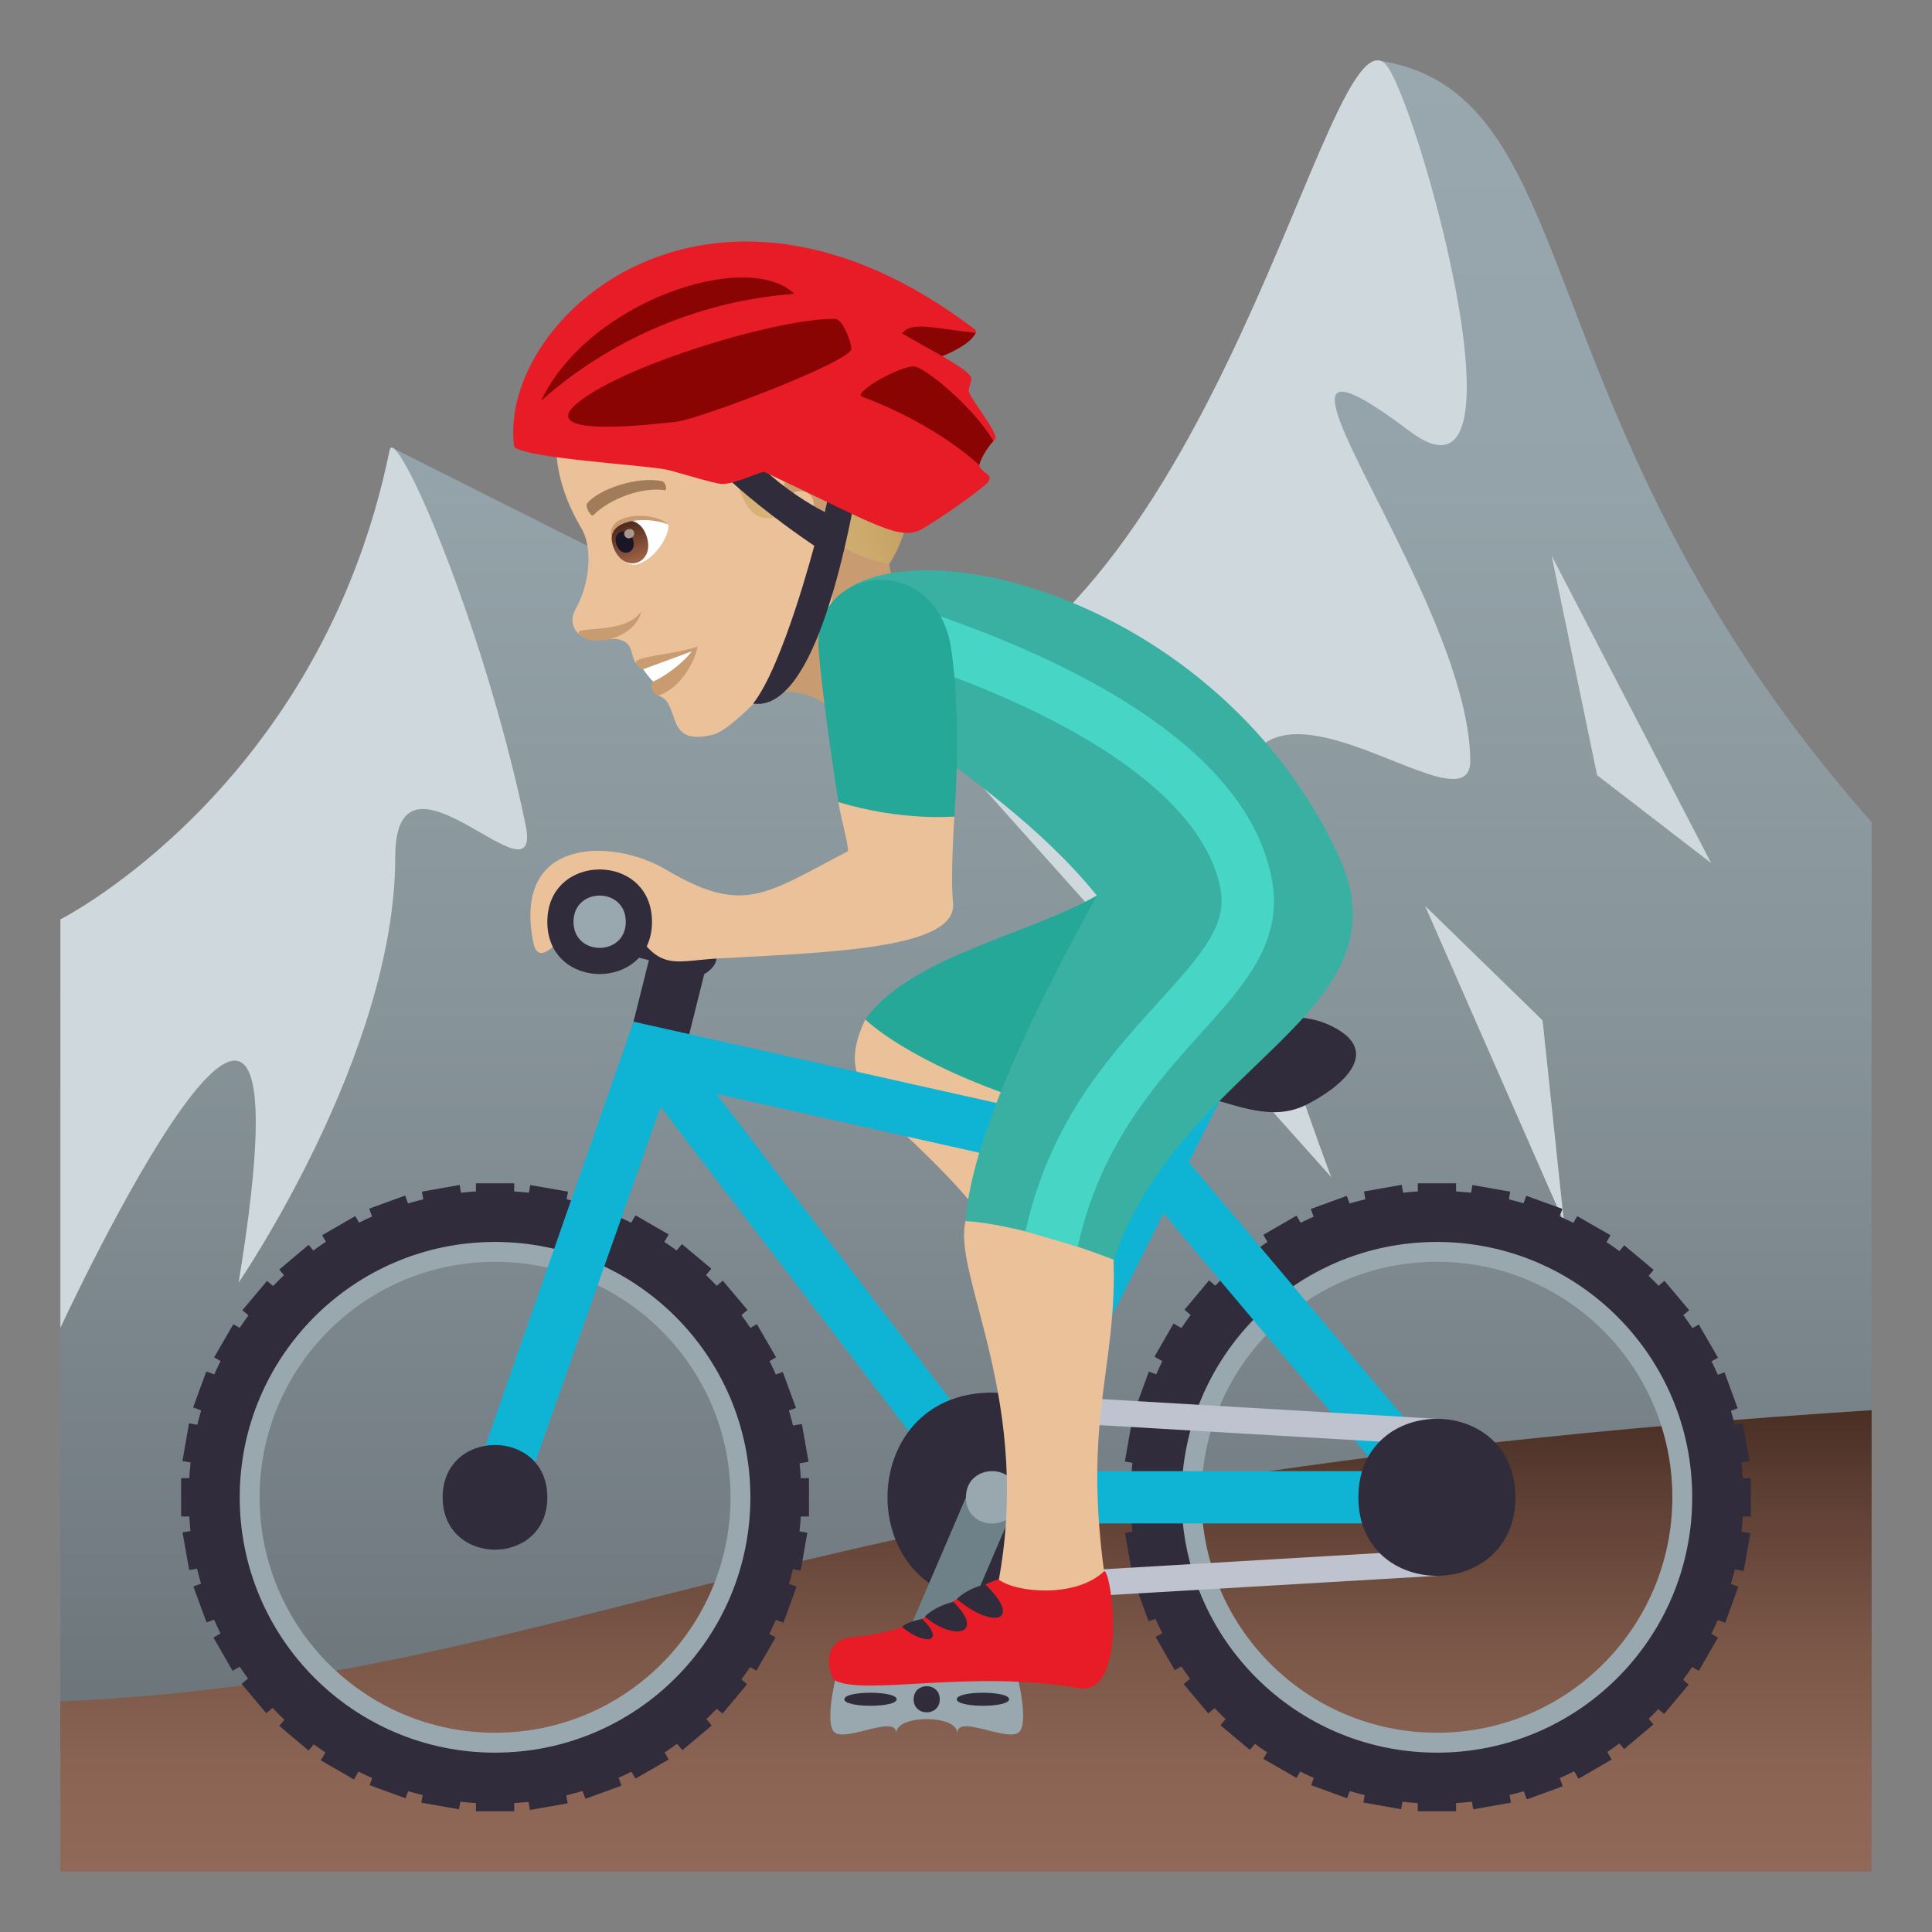 <?xml version="1.0" encoding="utf-8"?>
<!-- Generator: Adobe Illustrator 15.0.0, SVG Export Plug-In . SVG Version: 6.00 Build 0)  -->
<!DOCTYPE svg PUBLIC "-//W3C//DTD SVG 1.1//EN" "http://www.w3.org/Graphics/SVG/1.1/DTD/svg11.dtd">
<svg version="1.1" id="Layer_1" xmlns:x="http://ns.adobe.com/Extensibility/1.0/" xmlns:i="http://ns.adobe.com/AdobeIllustrator/10.0/" xmlns:graph="http://ns.adobe.com/Graphs/1.0/"
	 xmlns="http://www.w3.org/2000/svg" xmlns:xlink="http://www.w3.org/1999/xlink" xmlns:a="http://ns.adobe.com/AdobeSVGViewerExtensions/3.0/"
	 x="0px" y="0px" width="64px" height="64px" viewBox="0 0 64 64" enable-background="new 0 0 64 64" xml:space="preserve">
<rect x="0" y="0" width="64" height="64" fill="#808080" stroke="none"/>
<linearGradient id="SVGID_1_" gradientUnits="userSpaceOnUse" x1="88" y1="-138.004" x2="88" y2="-82.008" gradientTransform="matrix(1 0 0 -1 -56 -80)">
	<stop  offset="0" style="stop-color:#697378"/>
	<stop  offset="0.109" style="stop-color:#727C82"/>
	<stop  offset="0.441" style="stop-color:#87949A"/>
	<stop  offset="0.748" style="stop-color:#94A3A9"/>
	<stop  offset="1" style="stop-color:#99A8AE"/>
	<a:midPointStop  offset="0" style="stop-color:#697378"/>
	<a:midPointStop  offset="0.5" style="stop-color:#697378"/>
	<a:midPointStop  offset="0.109" style="stop-color:#727C82"/>
	<a:midPointStop  offset="0.5" style="stop-color:#727C82"/>
	<a:midPointStop  offset="0.441" style="stop-color:#87949A"/>
	<a:midPointStop  offset="0.5" style="stop-color:#87949A"/>
	<a:midPointStop  offset="0.748" style="stop-color:#94A3A9"/>
	<a:midPointStop  offset="0.5" style="stop-color:#94A3A9"/>
	<a:midPointStop  offset="1" style="stop-color:#99A8AE"/>
</linearGradient>
<path fill="url(#SVGID_1_)" d="M45.691,2.008c-0.357-0.055-6.848,23.744-15.434,21.504L13,14.836c0,0,0.266,12.152-11,18.154v25.013
	h60V27.235C50.266,13.961,52.723,3.106,45.691,2.008z"/>
<path fill="#CFD8DD" d="M30.258,23.512c10.086-3.096,13.633-22.949,15.594-21.43c0.957,0.742,5.113,15.416,0.85,12.205
	c-6.563-4.936,1.939,5.246,2.004,10.895c0.039,3.57-13.656-10.469-4.609,13.81L30.258,23.512z"/>
<polygon fill="#CFD8DD" points="56.682,28.588 51.4,18.407 52.906,25.68 "/>
<polygon fill="#CFD8DD" points="51.809,40.494 51.1,33.801 47.207,30.008 "/>
<path fill="#CFD8DD" d="M2,30.456c0,0,8.621-4.355,10.906-15.541c0.188-0.926,3.074,5.576,4.5,12.379
	c0.621,2.973-4.314-3.23-4.313,1.096c0.002,6.527-5.188,14.097-5.188,14.097C10.748,25.112,2,43.988,2,43.988V30.456z"/>
<linearGradient id="SVGID_2_" gradientUnits="userSpaceOnUse" x1="88" y1="-142" x2="88" y2="-126.715" gradientTransform="matrix(1 0 0 -1 -56 -80)">
	<stop  offset="0" style="stop-color:#916958"/>
	<stop  offset="0.21" style="stop-color:#8B6454"/>
	<stop  offset="0.487" style="stop-color:#7B5748"/>
	<stop  offset="0.799" style="stop-color:#5F4034"/>
	<stop  offset="1" style="stop-color:#4A2F24"/>
	<a:midPointStop  offset="0" style="stop-color:#916958"/>
	<a:midPointStop  offset="0.5" style="stop-color:#916958"/>
	<a:midPointStop  offset="0.21" style="stop-color:#8B6454"/>
	<a:midPointStop  offset="0.5" style="stop-color:#8B6454"/>
	<a:midPointStop  offset="0.487" style="stop-color:#7B5748"/>
	<a:midPointStop  offset="0.5" style="stop-color:#7B5748"/>
	<a:midPointStop  offset="0.799" style="stop-color:#5F4034"/>
	<a:midPointStop  offset="0.5" style="stop-color:#5F4034"/>
	<a:midPointStop  offset="1" style="stop-color:#4A2F24"/>
</linearGradient>
<path fill="url(#SVGID_2_)" d="M62,46.715c-36.494,2.33-42.457,8.854-60,9.65V62h60V46.715z"/>
<path fill="#99A8AE" d="M47.6,40.066c-5.266,0-9.533,4.268-9.533,9.533s4.268,9.533,9.533,9.533c5.264,0,9.533-4.268,9.533-9.533
	S52.863,40.066,47.6,40.066z M47.6,57.4c-4.309,0-7.801-3.492-7.801-7.801s3.492-7.801,7.801-7.801c4.307,0,7.799,3.492,7.799,7.801
	S51.906,57.4,47.6,57.4z"/>
<path fill="#99A8AE" d="M16.398,40.066c-5.266,0-9.533,4.268-9.533,9.533s4.268,9.533,9.533,9.533s9.533-4.268,9.533-9.533
	S21.664,40.066,16.398,40.066z M16.398,57.4C12.092,57.4,8.6,53.908,8.6,49.6s3.492-7.801,7.799-7.801
	c4.311,0,7.801,3.492,7.801,7.801S20.709,57.4,16.398,57.4z"/>
<path fill="#302C3B" d="M16.398,39.449c-5.604,0-10.148,4.545-10.148,10.15s4.545,10.15,10.148,10.15
	c5.605,0,10.15-4.545,10.15-10.15C26.549,43.996,22.004,39.449,16.398,39.449z M16.398,58.059c-4.67,0-8.457-3.787-8.457-8.459
	c0-4.67,3.787-8.459,8.457-8.459c4.672,0,8.459,3.789,8.459,8.459C24.857,54.273,21.07,58.059,16.398,58.059z"/>
<rect x="13.996" y="59.42" transform="matrix(-0.985 -0.174 0.174 -0.985 18.652 120.9)" fill="#302C3B" width="1.267" height="0.425"/>
<rect x="17.533" y="39.354" transform="matrix(-0.985 -0.172 0.172 -0.985 29.243 81.674)" fill="#302C3B" width="1.269" height="0.426"/>
<rect x="12.281" y="58.96" transform="matrix(-0.94 -0.342 0.342 -0.94 4.815 119.193)" fill="#302C3B" width="1.268" height="0.425"/>
<rect x="19.248" y="39.813" transform="matrix(-0.94 -0.342 0.342 -0.94 24.901 84.436)" fill="#302C3B" width="1.27" height="0.426"/>
<rect x="10.672" y="58.21" transform="matrix(-0.866 -0.499 0.499 -0.866 -8.079 114.682)" fill="#302C3B" width="1.267" height="0.424"/>
<rect x="20.858" y="40.563" transform="matrix(-0.867 -0.499 0.499 -0.867 19.781 86.838)" fill="#302C3B" width="1.269" height="0.426"/>
<rect x="9.216" y="57.191" transform="matrix(-0.765 -0.644 0.644 -0.765 -19.559 107.675)" fill="#302C3B" width="1.268" height="0.426"/>
<rect x="22.313" y="41.582" transform="matrix(-0.767 -0.642 0.642 -0.767 13.708 88.573)" fill="#302C3B" width="1.269" height="0.427"/>
<rect x="7.961" y="55.935" transform="matrix(-0.644 -0.765 0.765 -0.644 -28.843 98.865)" fill="#302C3B" width="1.268" height="0.426"/>
<rect x="23.567" y="42.837" transform="matrix(-0.644 -0.765 0.765 -0.644 6.842 89.286)" fill="#302C3B" width="1.271" height="0.427"/>
<rect x="6.941" y="54.48" transform="matrix(-0.5 -0.866 0.866 -0.5 -36.004 88.598)" fill="#302C3B" width="1.27" height="0.426"/>
<rect x="24.585" y="44.291" transform="matrix(-0.501 -0.865 0.865 -0.501 -0.655 88.632)" fill="#302C3B" width="1.271" height="0.427"/>
<rect x="6.193" y="52.871" transform="matrix(-0.344 -0.939 0.939 -0.344 -40.674 77.747)" fill="#302C3B" width="1.267" height="0.426"/>
<rect x="25.336" y="45.901" transform="matrix(-0.343 -0.939 0.939 -0.343 -8.444 86.321)" fill="#302C3B" width="1.27" height="0.426"/>
<rect x="5.734" y="51.156" transform="matrix(-0.173 -0.985 0.985 -0.173 -43.13 66.508)" fill="#302C3B" width="1.267" height="0.425"/>
<rect x="25.796" y="47.617" transform="matrix(-0.175 -0.985 0.985 -0.175 -16.023 82.239)" fill="#302C3B" width="1.27" height="0.426"/>
<rect x="6" y="48.965" fill="#302C3B" width="0.424" height="1.27"/>
<rect x="26.373" y="48.965" fill="#302C3B" width="0.426" height="1.27"/>
<rect x="5.732" y="47.617" transform="matrix(0.172 -0.985 0.985 0.172 -41.845 45.856)" fill="#302C3B" width="1.269" height="0.426"/>
<rect x="25.795" y="51.154" transform="matrix(0.172 -0.985 0.985 0.172 -28.719 68.562)" fill="#302C3B" width="1.271" height="0.427"/>
<rect x="6.193" y="45.903" transform="matrix(0.343 -0.939 0.939 0.343 -38.829 36.694)" fill="#302C3B" width="1.269" height="0.424"/>
<rect x="25.336" y="52.869" transform="matrix(0.341 -0.94 0.94 0.341 -32.785 59.396)" fill="#302C3B" width="1.272" height="0.427"/>
<rect x="6.943" y="44.294" transform="matrix(0.501 -0.866 0.866 0.501 -34.743 28.785)" fill="#302C3B" width="1.268" height="0.423"/>
<rect x="24.586" y="54.48" transform="matrix(0.499 -0.866 0.866 0.499 -34.759 49.239)" fill="#302C3B" width="1.271" height="0.424"/>
<rect x="7.961" y="42.839" transform="matrix(0.643 -0.766 0.766 0.643 -29.905 21.957)" fill="#302C3B" width="1.27" height="0.424"/>
<rect x="23.568" y="55.933" transform="matrix(0.641 -0.767 0.767 0.641 -34.4 38.715)" fill="#302C3B" width="1.27" height="0.427"/>
<rect x="9.216" y="41.582" transform="matrix(0.765 -0.645 0.645 0.765 -24.62 16.19)" fill="#302C3B" width="1.27" height="0.426"/>
<rect x="22.312" y="57.191" transform="matrix(0.766 -0.643 0.643 0.766 -31.534 28.188)" fill="#302C3B" width="1.27" height="0.426"/>
<rect x="10.672" y="40.564" transform="matrix(0.866 -0.501 0.501 0.866 -18.894 11.137)" fill="#302C3B" width="1.268" height="0.424"/>
<rect x="20.857" y="58.209" transform="matrix(0.866 -0.5 0.5 0.866 -26.329 18.57)" fill="#302C3B" width="1.27" height="0.426"/>
<rect x="12.281" y="39.812" transform="matrix(0.939 -0.343 0.343 0.939 -12.958 6.868)" fill="#302C3B" width="1.269" height="0.426"/>
<rect x="19.249" y="58.96" transform="matrix(0.94 -0.342 0.342 0.94 -19.012 10.348)" fill="#302C3B" width="1.27" height="0.426"/>
<rect x="13.996" y="39.353" transform="matrix(0.985 -0.174 0.174 0.985 -6.657 3.147)" fill="#302C3B" width="1.269" height="0.426"/>
<rect x="17.533" y="59.421" transform="matrix(0.985 -0.172 0.172 0.985 -10.008 4.024)" fill="#302C3B" width="1.269" height="0.425"/>
<rect x="15.766" y="39.199" fill="#302C3B" width="1.268" height="0.426"/>
<rect x="15.766" y="59.574" fill="#302C3B" width="1.268" height="0.426"/>
<path fill="#302C3B" d="M47.6,39.449c-5.605,0-10.15,4.545-10.15,10.15s4.545,10.15,10.15,10.15s10.15-4.545,10.15-10.15
	C57.75,43.996,53.205,39.449,47.6,39.449z M47.6,58.059c-4.672,0-8.459-3.787-8.459-8.459c0-4.67,3.787-8.459,8.459-8.459
	s8.457,3.789,8.457,8.459C56.057,54.273,52.271,58.059,47.6,58.059z"/>
<rect x="45.194" y="59.419" transform="matrix(-0.985 -0.174 0.174 -0.985 80.592 126.324)" fill="#302C3B" width="1.269" height="0.425"/>
<rect x="48.732" y="39.354" transform="matrix(-0.985 -0.172 0.172 -0.985 91.187 87.041)" fill="#302C3B" width="1.271" height="0.427"/>
<rect x="43.48" y="58.96" transform="matrix(-0.94 -0.342 0.342 -0.94 65.332 129.863)" fill="#302C3B" width="1.268" height="0.425"/>
<rect x="50.446" y="39.813" transform="matrix(-0.94 -0.341 0.341 -0.94 85.453 95.073)" fill="#302C3B" width="1.272" height="0.427"/>
<rect x="41.871" y="58.209" transform="matrix(-0.867 -0.499 0.499 -0.867 50.205 130.258)" fill="#302C3B" width="1.269" height="0.425"/>
<rect x="52.056" y="40.563" transform="matrix(-0.867 -0.498 0.498 -0.867 78.069 102.381)" fill="#302C3B" width="1.27" height="0.427"/>
<rect x="40.415" y="57.19" transform="matrix(-0.766 -0.643 0.643 -0.766 35.587 127.762)" fill="#302C3B" width="1.27" height="0.427"/>
<rect x="53.511" y="41.582" transform="matrix(-0.767 -0.641 0.641 -0.767 68.894 108.588)" fill="#302C3B" width="1.27" height="0.428"/>
<rect x="39.161" y="55.935" transform="matrix(-0.643 -0.766 0.766 -0.643 22.361 122.722)" fill="#302C3B" width="1.267" height="0.426"/>
<rect x="54.767" y="42.838" transform="matrix(-0.644 -0.765 0.765 -0.644 58.129 113.16)" fill="#302C3B" width="1.271" height="0.426"/>
<rect x="38.142" y="54.48" transform="matrix(-0.499 -0.867 0.867 -0.499 10.714 115.582)" fill="#302C3B" width="1.269" height="0.426"/>
<rect x="55.786" y="44.292" transform="matrix(-0.501 -0.865 0.865 -0.501 46.179 115.632)" fill="#302C3B" width="1.271" height="0.425"/>
<rect x="37.393" y="52.871" transform="matrix(-0.343 -0.94 0.94 -0.343 1.176 106.991)" fill="#302C3B" width="1.266" height="0.426"/>
<rect x="56.537" y="45.901" transform="matrix(-0.343 -0.939 0.939 -0.343 33.454 115.631)" fill="#302C3B" width="1.27" height="0.426"/>
<rect x="36.933" y="51.155" transform="matrix(-0.174 -0.985 0.985 -0.174 -6.475 97.306)" fill="#302C3B" width="1.267" height="0.426"/>
<rect x="56.996" y="47.617" transform="matrix(-0.174 -0.985 0.985 -0.174 20.55 112.9)" fill="#302C3B" width="1.269" height="0.426"/>
<rect x="37.199" y="48.965" fill="#302C3B" width="0.426" height="1.27"/>
<rect x="57.573" y="48.965" fill="#302C3B" width="0.426" height="1.27"/>
<rect x="36.932" y="47.617" transform="matrix(0.174 -0.985 0.985 0.174 -16.067 76.508)" fill="#302C3B" width="1.269" height="0.426"/>
<rect x="56.996" y="51.155" transform="matrix(0.174 -0.985 0.985 0.174 -2.961 99.206)" fill="#302C3B" width="1.271" height="0.425"/>
<rect x="37.392" y="45.902" transform="matrix(0.342 -0.94 0.94 0.342 -18.313 66.078)" fill="#302C3B" width="1.268" height="0.426"/>
<rect x="56.535" y="52.869" transform="matrix(0.341 -0.94 0.94 0.341 -12.225 88.725)" fill="#302C3B" width="1.272" height="0.427"/>
<rect x="38.143" y="44.293" transform="matrix(0.499 -0.866 0.866 0.499 -19.148 55.871)" fill="#302C3B" width="1.267" height="0.425"/>
<rect x="55.786" y="54.479" transform="matrix(0.498 -0.867 0.867 0.498 -19.108 76.372)" fill="#302C3B" width="1.27" height="0.426"/>
<rect x="39.161" y="42.838" transform="matrix(0.642 -0.767 0.767 0.642 -18.761 45.923)" fill="#302C3B" width="1.269" height="0.426"/>
<rect x="54.767" y="55.933" transform="matrix(0.641 -0.767 0.767 0.641 -23.207 62.655)" fill="#302C3B" width="1.27" height="0.427"/>
<rect x="40.415" y="41.582" transform="matrix(0.765 -0.644 0.644 0.765 -17.269 36.242)" fill="#302C3B" width="1.271" height="0.426"/>
<rect x="53.513" y="57.191" transform="matrix(0.765 -0.644 0.644 0.765 -24.241 48.325)" fill="#302C3B" width="1.268" height="0.426"/>
<rect x="41.871" y="40.564" transform="matrix(0.866 -0.5 0.5 0.866 -14.693 26.712)" fill="#302C3B" width="1.27" height="0.424"/>
<rect x="52.058" y="58.209" transform="matrix(0.866 -0.501 0.501 0.866 -22.169 34.226)" fill="#302C3B" width="1.268" height="0.426"/>
<rect x="43.48" y="39.812" transform="matrix(0.939 -0.343 0.343 0.939 -11.061 17.58)" fill="#302C3B" width="1.269" height="0.426"/>
<rect x="50.449" y="58.96" transform="matrix(0.94 -0.342 0.342 0.94 -17.156 21.038)" fill="#302C3B" width="1.268" height="0.426"/>
<rect x="45.195" y="39.353" transform="matrix(0.985 -0.174 0.174 0.985 -6.181 8.571)" fill="#302C3B" width="1.269" height="0.426"/>
<rect x="48.735" y="59.421" transform="matrix(0.985 -0.173 0.173 0.985 -9.554 9.418)" fill="#302C3B" width="1.267" height="0.425"/>
<rect x="46.965" y="39.199" fill="#302C3B" width="1.27" height="0.426"/>
<rect x="46.965" y="59.574" fill="#302C3B" width="1.27" height="0.426"/>
<path fill="#C99B71" d="M24.744,23.393c0.854-0.869,2.404-0.365,2.609-0.012c0.684,1.164,3.904-1.664,2.859-2.904
	c-0.91-1.078-0.84-2.787-0.84-2.787C28.539,17.547,24.396,14.012,24.744,23.393z"/>
<path fill="#EBC199" d="M21.096,10.749c-2.959,1.645-3.295,4.309-1.826,6.77c0.332,0.559,0.32,1.721-0.201,2.654
	c-0.189,0.34-0.102,0.666,0.111,0.828c0.416,0.32,1,0.111,1.301,0.178c0.67,0.148,0.266,0.73,0.824,0.992
	c0.254,0.117,0.697-0.322,0.492,0.869c0.795,0.229,0.15,1.713,1.826,1.297c0.879-0.219,3.725-3.543,3.92-4.402
	c0.201-0.902-0.4-2.215-0.4-2.215c2.158-1.572,2.244-3.99,0.922-6.002C26.217,8.899,23.016,9.682,21.096,10.749z"/>
<path fill="#C99B71" d="M21.305,22.17c0.359,0.072,0.334,0.404,0.334,0.404c-0.141,0.051-0.006,0.533,0.205,0.457
	c0.736-0.27,1.182-1.146,1.264-1.609C21.934,21.786,20.479,21.725,21.305,22.17z"/>
<path fill="#FFFFFF" d="M21.305,22.17c0,0,0.26,0.361,0.334,0.404c0.232-0.084,0.922-0.523,1.275-0.996L21.305,22.17z"/>
<linearGradient id="SVGID_3_" gradientUnits="userSpaceOnUse" x1="23.283" y1="339.268" x2="32.65" y2="339.268" gradientTransform="matrix(0.94 -0.342 0.342 0.94 -119.49 -295.33)">
	<stop  offset="0" style="stop-color:#BA9757"/>
	<stop  offset="0.646" style="stop-color:#D8B379"/>
	<stop  offset="1" style="stop-color:#E3BE86"/>
	<a:midPointStop  offset="0" style="stop-color:#BA9757"/>
	<a:midPointStop  offset="0.43" style="stop-color:#BA9757"/>
	<a:midPointStop  offset="1" style="stop-color:#E3BE86"/>
</linearGradient>
<path fill="url(#SVGID_3_)" d="M26.365,10.477c-3.457-2.549-8.646,1.645-8.768,2.619c-0.041,0.352,0.412,1.016,0.83,1.398
	c0.941-0.344,2.523-1.813,3.994-1.678c2.18,0.199,1.443,4.748,3.236,4.33C25.938,17.081,27.928,11.803,26.365,10.477z"/>
<linearGradient id="SVGID_4_" gradientUnits="userSpaceOnUse" x1="23.339" y1="340.356" x2="34.899" y2="340.356" gradientTransform="matrix(0.94 -0.342 0.342 0.94 -119.49 -295.33)">
	<stop  offset="0" style="stop-color:#E3BE86"/>
	<stop  offset="0.323" style="stop-color:#E0BB83"/>
	<stop  offset="0.589" style="stop-color:#D7B379"/>
	<stop  offset="0.833" style="stop-color:#C8A567"/>
	<stop  offset="1" style="stop-color:#BA9757"/>
	<a:midPointStop  offset="0" style="stop-color:#E3BE86"/>
	<a:midPointStop  offset="0.746" style="stop-color:#E3BE86"/>
	<a:midPointStop  offset="1" style="stop-color:#BA9757"/>
</linearGradient>
<path fill="url(#SVGID_4_)" d="M27.842,9.872c-1.033-0.848-2.787-1.646-5.719-0.572c-2.648,0.971-4.404,2.822-4.525,3.797
	c0.975-0.354,3.479-2.672,5.443-2.078c3.057,0.92,1.85,4.123,2.975,5.451c1.76,2.078,3.438,2.215,3.438,2.215
	C30.813,16.68,30.516,12.065,27.842,9.872z"/>
<path fill="#C99B71" d="M19.188,21c0.428,0.502,1.867,0.121,2.055-0.746C20.703,21.053,18.939,20.711,19.188,21z"/>
<path fill="#EBC199" d="M26.088,14.788c-1.086,0.67-0.486,3.453,0.602,3.709c0.152,0.035,0.82-0.127,0.924-0.9
	c0.057-0.428,0.598-1.037,0.436-1.777C27.84,14.874,27.166,14.124,26.088,14.788z"/>
<path id="Path_1246_" fill="#C99B71" d="M26.328,15.256c-0.262,0.211-0.416,0.656-0.313,1.213c0.953-0.672,1.338,0.535,0.449,1.016
	c0.072,0.105,0.15,0.209,0.242,0.314c0.199-0.615,0.734-0.684,0.82-1.488C27.605,15.583,26.975,14.737,26.328,15.256z"/>
<path fill="#FFFFFF" d="M22.133,17.374c0.078,0.164-0.234,0.969-0.896,1.275c-0.375,0.174-0.625-0.076-0.83-0.367
	C19.854,17.022,21.537,16.928,22.133,17.374z"/>
<linearGradient id="Path_1_" gradientUnits="userSpaceOnUse" x1="24.757" y1="343.12" x2="24.757" y2="341.675" gradientTransform="matrix(0.94 -0.342 0.342 0.94 -119.49 -295.33)">
	<stop  offset="0" style="stop-color:#A6694A"/>
	<stop  offset="1" style="stop-color:#4F2A1E"/>
	<a:midPointStop  offset="0" style="stop-color:#A6694A"/>
	<a:midPointStop  offset="0.5" style="stop-color:#A6694A"/>
	<a:midPointStop  offset="1" style="stop-color:#4F2A1E"/>
</linearGradient>
<path id="Path_1245_" fill="url(#Path_1_)" d="M20.32,18.125c0.342,0.939,1.43,0.543,1.088-0.396
	C21.09,16.86,20.002,17.254,20.32,18.125z"/>
<path id="Path_1244_" fill="#1A1626" d="M20.42,18.043c0.17,0.469,0.713,0.271,0.541-0.197C20.803,17.409,20.26,17.606,20.42,18.043
	z"/>
<path id="Path_1243_" fill="#AB968C" d="M20.686,17.731c0.07,0.195,0.387,0.082,0.314-0.115
	C20.934,17.432,20.619,17.547,20.686,17.731z"/>
<path fill="#C99B71" d="M22.133,17.374c-0.504-0.479-2.115-0.375-1.867,0.432C20.277,17.198,21.463,17.096,22.133,17.374z"/>
<path id="Path_1242_" fill="#A17C5B" d="M21.928,15.94c-0.82-0.176-2.107,0.271-2.477,0.734c-0.084,0.094,0.127,0.463,0.199,0.395
	c0.553-0.551,1.621-0.947,2.367-0.83C22.117,16.25,22.049,15.959,21.928,15.94z"/>
<path fill="#EBC199" d="M28.666,33.771c-1.484,3.07,2.049,3.072,5.527,8.902l1.676-2.539c-2.285-2.393-1.129-2.943-2.656-5.822
	L28.666,33.771z"/>
<path fill="#25A898" d="M38.633,34.365l-2.301-4.699c-2.268,1.301-6.195,2.029-7.666,4.105c0,0,1.371,1.398,5.389,2.723
	C35.744,35.82,38.633,34.365,38.633,34.365z"/>
<path fill="#302C3B" d="M22.465,30.534c-0.621-0.291-2.602-0.867-2.602-0.867v1.734l1.633,0.406l-0.766,3.06l1.734,0.865
	l0.865-3.466C23.33,32.266,24.688,31.577,22.465,30.534z"/>
<path fill="#0FB4D4" d="M48.172,48.938L39.383,38.5l1.191-2.377c0.213-0.43-1.338-1.205-1.551-0.777l-1.141,2.283l-16.896-3.785
	L15.58,49.314c-0.342,0.971,1.322,1.459,1.635,0.578l4.668-13.227l10.295,13.463c0.006,0.01,0.02,0.014,0.025,0.02
	c0.076,0.092,0.537,0.318,0.664,0.318H47.6c0.006,0,0.014,0,0.018,0C48.096,50.467,48.361,49.094,48.172,48.938z M37.084,39.227
	l-4.375,8.748l-8.975-11.74L37.084,39.227z M34.266,48.734l4.275-8.545l7.193,8.545H34.266z"/>
<path fill="#302C3B" d="M18.131,49.6c0,2.313-3.467,2.313-3.467,0C14.664,47.289,18.131,47.289,18.131,49.6z"/>
<polygon fill="#BEC3CF" points="47.6,47.867 32.863,47 32.863,46.133 47.6,47 "/>
<polygon fill="#BEC3CF" points="47.6,52.201 32.865,53.066 32.865,52.201 47.6,51.334 "/>
<path fill="#302C3B" d="M50.199,49.6c0,3.467-5.201,3.467-5.201,0S50.199,46.133,50.199,49.6z"/>
<path fill="#302C3B" d="M32.863,53.066c-4.619,0-4.619-6.934,0-6.934C37.488,46.133,37.488,53.066,32.863,53.066z"/>
<polygon fill="#6E8189" points="31.131,55.668 29.398,55.668 31.998,49.6 33.732,49.6 "/>
<path fill="#99A8AE" d="M33.732,49.604c0,1.152-1.734,1.152-1.734,0C31.998,48.443,33.732,48.443,33.732,49.604z"/>
<path fill="#302C3B" d="M43.266,36.6c-1.734,0.867-3.467-0.867-6.934-0.867c0,0,0-1.732,1.732-1.732c3.574,0,4.709-0.68,6.068,0
	C45.865,34.867,44.361,36.053,43.266,36.6z"/>
<path fill="#EBC199" d="M31.984,40.451c-0.445,1.822,2.316,6.063,1.027,12.273h3.658c-0.959-6.211,0.582-7.488,0.148-12.105
	C36.818,40.619,32.529,38.24,31.984,40.451z"/>
<path fill="#3AB0A2" d="M44.336,28.334c-4.254-9.16-15.709-11.361-17.066-7.875c-0.912,2.352,5.389,4.654,9.063,9.207
	c-1.416,2.6-4.129,7.646-4.348,10.785c0,0,1.701,0.039,4.914,1.281C39.094,35.182,46.787,33.615,44.336,28.334z"/>
<path fill="#47D6C6" d="M35.701,41.299l-1.73-0.508c0.818-3.715,2.865-5.891,4.469-7.664c1.412-1.558,2.199-2.496,1.996-3.644
	c-0.49-2.764-4.049-5.422-10.02-7.486l0.566-1.639c4.664,1.613,10.385,4.451,11.158,8.82c0.363,2.043-0.926,3.467-2.414,5.113
	C38.184,35.996,36.42,38.037,35.701,41.299z"/>
<path fill="#EBC199" d="M27.771,26.569c0.137,0.768,0.281,1.162,0.326,1.625c-2.762,1.436-3.463,2.137-6.051,0.605
	c-1.732-1.023-5.092-1.104-4.379,2.424c0.309,1.516,2.219-2.545,2.949-1.137c1.154,2.221,1.561,1.748,3.201,1.662
	c3.893-0.205,7.904-0.348,7.754-1.84c-0.092-0.904,0.045-2.861,0.045-2.861L27.771,26.569z"/>
<path fill="#25A898" d="M31.523,21.577c-0.459-3.404-4.611-2.871-4.406-0.074c0.117,1.609,0.654,5.066,0.654,5.066
	c2.096,0.641,3.846,0.479,3.846,0.479C31.734,25.219,31.758,23.297,31.523,21.577z"/>
<path fill="#302C3B" d="M21.598,30.538c0,2.305-3.467,2.305-3.467,0C18.131,28.223,21.598,28.223,21.598,30.538z"/>
<path fill="#99A8AE" d="M20.73,30.536c0,1.152-1.732,1.152-1.732,0C18.998,29.377,20.73,29.377,20.73,30.536z"/>
<path fill="#99A8AE" d="M27.664,55.668c0,0-0.359,1.494,0.002,1.732c0.424,0.281,2.012-0.605,2.02,0.004h0.004
	c0.008-0.609,2.01-0.609,2.018,0h0.004c0.008-0.609,1.596,0.277,2.02-0.004c0.361-0.238,0.002-1.732,0.002-1.732H27.664z"/>
<path fill="#302C3B" d="M31.131,56.291c0,0.578-0.865,0.578-0.865,0S31.131,55.713,31.131,56.291z"/>
<path fill="#302C3B" d="M29.703,56.291c0,0.287-1.734,0.287-1.734,0C27.969,56.002,29.703,56.002,29.703,56.291z"/>
<path fill="#302C3B" d="M33.428,56.291c0,0.287-1.734,0.287-1.734,0C31.693,56.002,33.428,56.002,33.428,56.291z"/>
<path fill="#302C3B" d="M28.779,13.506c0,0-1-0.229-0.971,0.014c0.115,1.01-0.486,3.441-0.486,3.441s-2.688-1.279-3.887-3.9
	c-0.102-0.225-0.771,0.33-0.797,0.572c-0.148,1.48,4.336,4.445,4.336,4.445s-1.037,3.98-2.027,5.23
	C27.658,23.698,28.779,13.506,28.779,13.506z"/>
<path fill="#E81C27" d="M36.578,52.047c-0.928,0.896-2.934,0.721-3.508,0.268c-1.939,0.709-2.242,1.66-4.852,1.92
	c-1.082,0.109-0.752,1.332-0.555,1.434c0.998,0.512,4.529-0.369,8.049,0.252C37.377,56.215,36.828,52.021,36.578,52.047z"/>
<path fill="#302C3B" d="M32.641,52.486c-0.643,0.148-0.947,0.486-0.947,0.486C32.918,53.986,33.891,53.707,32.641,52.486z"/>
<path fill="#302C3B" d="M31.582,53.066c-0.643,0.148-0.947,0.488-0.947,0.488C31.648,54.395,32.635,54.096,31.582,53.066z"/>
<path fill="#302C3B" d="M30.545,53.627c-0.643,0.148-0.662,0.271-0.662,0.271C30.635,54.521,31.355,54.418,30.545,53.627z"/>
<path fill-rule="evenodd" clip-rule="evenodd" fill="#E81C27" d="M30.998,11.668c0.195,0.131,1.145,0.627,1.176,0.857
	c0.016,0.111-0.088,0.289-0.084,0.422c0.008,0.213,1.035,1.447,0.871,1.607c-1.361,1.334,0.428,0.914-0.412,1.582
	c-0.639,0.506-1.35,0.99-1.957,1.361c-0.768,0.471-1.549-0.111-5.275-1.865c-0.072-0.035-1.006,0.424-1.41,0.4
	c-0.289-0.018-1.537-0.416-1.832-0.475c-0.871-0.168-4.58-0.367-5.043-0.75c-0.568-4.246,6.479-10.57,15.25-3.904
	C32.627,11.168,30.998,11.668,30.998,11.668z"/>
<path fill-rule="evenodd" clip-rule="evenodd" fill="#8A0404" d="M17.939,13.243c-0.244,0.346,2.861-3.109,8.377-3.508
	C24.771,8.241,19.527,9.961,17.939,13.243z"/>
<path fill-rule="evenodd" clip-rule="evenodd" fill="#8A0404" d="M31.213,11.799c0,0,0.939-0.361,1.105-0.773
	c-1.313-0.137-2.146-0.4-2.436,0.021L31.213,11.799z"/>
<path fill-rule="evenodd" clip-rule="evenodd" fill="#8A0404" d="M28.566,13.145c2.518,0.939,3.873,2.264,3.873,2.264
	s0.08-0.359,0.467-0.799c-0.639-1.117-2.293-2.463-2.623-2.473C29.797,12.12,28.219,13.018,28.566,13.145z"/>
<path fill-rule="evenodd" clip-rule="evenodd" fill="#8A0404" d="M18.879,13.606c-0.422,0.664,1.49,0.602,3.531,0.365
	c0.734-0.088,5.461-1.867,5.781-2.375c0.068-0.107-0.252-1.025-0.523-1.031C25.707,10.518,19.877,12.323,18.879,13.606z"/>
</svg>
